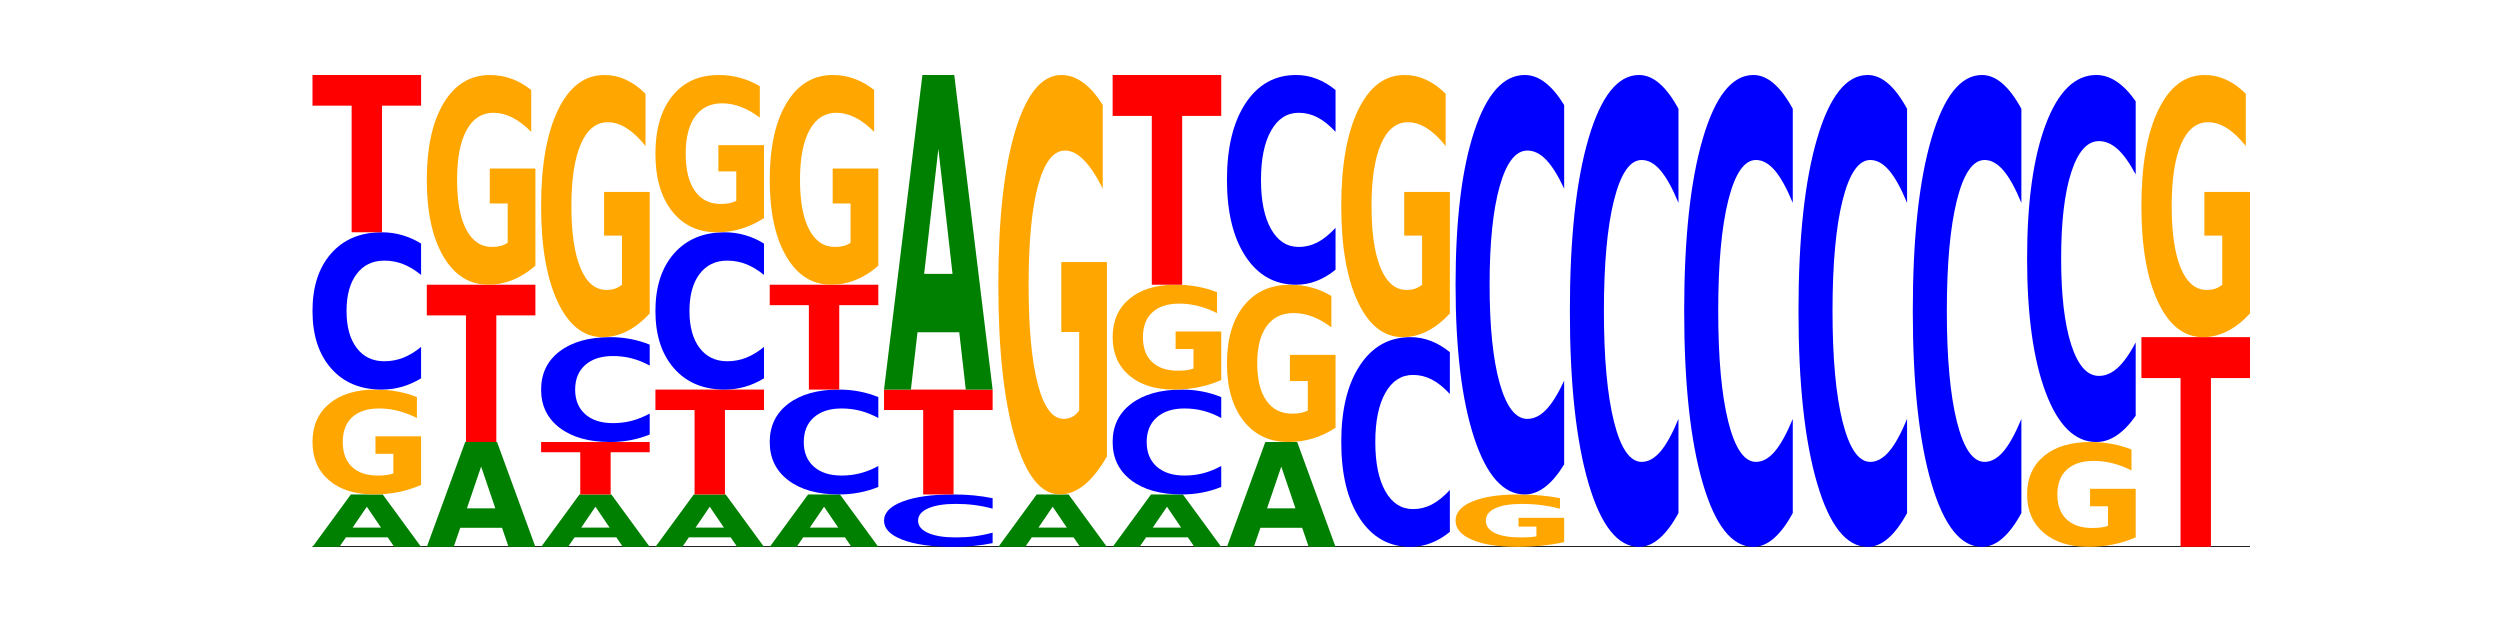 <?xml version="1.0" encoding="utf-8" standalone="no"?>
<!DOCTYPE svg PUBLIC "-//W3C//DTD SVG 1.1//EN"
  "http://www.w3.org/Graphics/SVG/1.1/DTD/svg11.dtd">
<!-- Created with matplotlib (https://matplotlib.org/) -->
<svg height="180pt" version="1.1" viewBox="0 0 720 180" width="720pt" xmlns="http://www.w3.org/2000/svg" xmlns:xlink="http://www.w3.org/1999/xlink">
 <defs>
  <style type="text/css">*{stroke-linecap:butt;stroke-linejoin:round;}</style>
 </defs>
 <g id="figure_1">
  <g id="patch_1">
   <path d="M 0 180 
L 720 180 
L 720 0 
L 0 0 
z
" style="fill:none;"/>
  </g>
  <g id="axes_1">
   <g id="line2d_1">
    <path clip-path="url(#p5c5bd47dbf)" d="M 90 157.5 
L 648 157.5 
" style="fill:none;stroke:#000000;stroke-linecap:square;stroke-width:0.5;"/>
   </g>
   <g id="patch_2">
    <path clip-path="url(#p5c5bd47dbf)" d="M 111.664 154.749 
L 99.636 154.749 
L 97.737 157.5 
L 90 157.5 
L 101.049 142.4 
L 110.225 142.4 
L 121.274 157.5 
L 113.544 157.5 
z
M 101.554 151.947 
L 109.726 151.947 
L 105.647 145.94 
z
" style="fill:#008000;"/>
   </g>
   <g id="patch_3">
    <path clip-path="url(#p5c5bd47dbf)" d="M 121.274 139.668 
Q 118.12 141.034 114.728 141.72 
Q 111.336 142.4 107.719 142.4 
Q 99.546 142.4 94.773 138.333 
Q 90 134.265 90 127.309 
Q 90 120.272 94.857 116.236 
Q 99.722 112.2 108.181 112.2 
Q 111.441 112.2 114.427 112.749 
Q 117.419 113.292 120.069 114.365 
L 120.069 120.385 
Q 117.335 119.006 114.63 118.326 
Q 111.924 117.64 109.205 117.64 
Q 104.172 117.64 101.446 120.148 
Q 98.719 122.649 98.719 127.309 
Q 98.719 131.926 101.348 134.446 
Q 103.976 136.96 108.812 136.96 
Q 110.13 136.96 111.258 136.817 
Q 112.387 136.667 113.284 136.355 
L 113.284 130.703 
L 108.132 130.703 
L 108.132 125.669 
L 121.274 125.669 
z
" style="fill:#ffa600;"/>
   </g>
   <g id="patch_4">
    <path clip-path="url(#p5c5bd47dbf)" d="M 121.274 108.953 
Q 118.658 110.562 115.829 111.377 
Q 113.001 112.2 109.92 112.2 
Q 100.732 112.2 95.366 106.099 
Q 90 99.998 90 89.564 
Q 90 79.093 95.366 73.001 
Q 100.732 66.9 109.92 66.9 
Q 113.001 66.9 115.829 67.723 
Q 118.658 68.538 121.274 70.147 
L 121.274 79.177 
Q 118.635 77.044 116.074 76.052 
Q 113.513 75.06 110.684 75.06 
Q 105.61 75.06 102.702 78.924 
Q 99.802 82.78 99.802 89.564 
Q 99.802 96.32 102.702 100.185 
Q 105.61 104.04 110.684 104.04 
Q 113.513 104.04 116.074 103.048 
Q 118.635 102.047 121.274 99.914 
z
" style="fill:#0000ff;"/>
   </g>
   <g id="patch_5">
    <path clip-path="url(#p5c5bd47dbf)" d="M 90 21.6 
L 121.274 21.6 
L 121.274 30.435 
L 110.023 30.435 
L 110.023 66.9 
L 101.273 66.9 
L 101.273 30.435 
L 90 30.435 
z
" style="fill:#ff0000;"/>
   </g>
   <g id="patch_6">
    <path clip-path="url(#p5c5bd47dbf)" d="M 144.584 151.999 
L 132.557 151.999 
L 130.657 157.5 
L 122.92 157.5 
L 133.97 127.3 
L 143.145 127.3 
L 154.195 157.5 
L 146.464 157.5 
z
M 134.475 146.393 
L 142.647 146.393 
L 138.567 134.381 
z
" style="fill:#008000;"/>
   </g>
   <g id="patch_7">
    <path clip-path="url(#p5c5bd47dbf)" d="M 122.92 82 
L 154.195 82 
L 154.195 90.835 
L 142.943 90.835 
L 142.943 127.3 
L 134.194 127.3 
L 134.194 90.835 
L 122.92 90.835 
z
" style="fill:#ff0000;"/>
   </g>
   <g id="patch_8">
    <path clip-path="url(#p5c5bd47dbf)" d="M 154.195 76.535 
Q 151.041 79.268 147.648 80.64 
Q 144.256 82 140.639 82 
Q 132.467 82 127.694 73.865 
Q 122.92 65.73 122.92 51.819 
Q 122.92 37.745 127.778 29.672 
Q 132.642 21.6 141.102 21.6 
Q 144.361 21.6 147.347 22.698 
Q 150.34 23.783 152.989 25.929 
L 152.989 37.97 
Q 150.256 35.212 147.55 33.852 
Q 144.845 32.48 142.125 32.48 
Q 137.093 32.48 134.366 37.495 
Q 131.64 42.499 131.64 51.819 
Q 131.64 61.052 134.268 66.092 
Q 136.896 71.12 141.733 71.12 
Q 143.05 71.12 144.179 70.833 
Q 145.307 70.534 146.204 69.91 
L 146.204 58.606 
L 141.053 58.606 
L 141.053 48.537 
L 154.195 48.537 
z
" style="fill:#ffa600;"/>
   </g>
   <g id="patch_9">
    <path clip-path="url(#p5c5bd47dbf)" d="M 177.504 154.749 
L 165.477 154.749 
L 163.578 157.5 
L 155.841 157.5 
L 166.89 142.4 
L 176.066 142.4 
L 187.115 157.5 
L 179.384 157.5 
z
M 167.395 151.947 
L 175.567 151.947 
L 171.487 145.94 
z
" style="fill:#008000;"/>
   </g>
   <g id="patch_10">
    <path clip-path="url(#p5c5bd47dbf)" d="M 155.841 127.3 
L 187.115 127.3 
L 187.115 130.245 
L 175.864 130.245 
L 175.864 142.4 
L 167.114 142.4 
L 167.114 130.245 
L 155.841 130.245 
z
" style="fill:#ff0000;"/>
   </g>
   <g id="patch_11">
    <path clip-path="url(#p5c5bd47dbf)" d="M 187.115 125.135 
Q 184.499 126.208 181.67 126.751 
Q 178.841 127.3 175.76 127.3 
Q 166.573 127.3 161.207 123.233 
Q 155.841 119.165 155.841 112.209 
Q 155.841 105.229 161.207 101.167 
Q 166.573 97.1 175.76 97.1 
Q 178.841 97.1 181.67 97.649 
Q 184.499 98.192 187.115 99.265 
L 187.115 105.285 
Q 184.475 103.862 181.914 103.201 
Q 179.354 102.54 176.525 102.54 
Q 171.45 102.54 168.543 105.116 
Q 165.643 107.687 165.643 112.209 
Q 165.643 116.713 168.543 119.29 
Q 171.45 121.86 176.525 121.86 
Q 179.354 121.86 181.914 121.199 
Q 184.475 120.531 187.115 119.109 
z
" style="fill:#0000ff;"/>
   </g>
   <g id="patch_12">
    <path clip-path="url(#p5c5bd47dbf)" d="M 187.115 90.269 
Q 183.961 93.684 180.569 95.4 
Q 177.176 97.1 173.56 97.1 
Q 165.387 97.1 160.614 86.931 
Q 155.841 76.763 155.841 59.373 
Q 155.841 41.781 160.698 31.691 
Q 165.562 21.6 174.022 21.6 
Q 177.281 21.6 180.267 22.972 
Q 183.26 24.329 185.909 27.012 
L 185.909 42.062 
Q 183.176 38.615 180.47 36.915 
Q 177.765 35.2 175.045 35.2 
Q 170.013 35.2 167.286 41.469 
Q 164.56 47.723 164.56 59.373 
Q 164.56 70.914 167.188 77.215 
Q 169.817 83.5 174.653 83.5 
Q 175.971 83.5 177.099 83.142 
Q 178.228 82.767 179.125 81.988 
L 179.125 67.858 
L 173.973 67.858 
L 173.973 55.272 
L 187.115 55.272 
z
" style="fill:#ffa600;"/>
   </g>
   <g id="patch_13">
    <path clip-path="url(#p5c5bd47dbf)" d="M 210.425 154.749 
L 198.397 154.749 
L 196.498 157.5 
L 188.761 157.5 
L 199.81 142.4 
L 208.986 142.4 
L 220.035 157.5 
L 212.305 157.5 
z
M 200.315 151.947 
L 208.487 151.947 
L 204.408 145.94 
z
" style="fill:#008000;"/>
   </g>
   <g id="patch_14">
    <path clip-path="url(#p5c5bd47dbf)" d="M 188.761 112.2 
L 220.035 112.2 
L 220.035 118.09 
L 208.784 118.09 
L 208.784 142.4 
L 200.034 142.4 
L 200.034 118.09 
L 188.761 118.09 
z
" style="fill:#ff0000;"/>
   </g>
   <g id="patch_15">
    <path clip-path="url(#p5c5bd47dbf)" d="M 220.035 108.953 
Q 217.419 110.562 214.591 111.377 
Q 211.762 112.2 208.681 112.2 
Q 199.493 112.2 194.127 106.099 
Q 188.761 99.998 188.761 89.564 
Q 188.761 79.093 194.127 73.001 
Q 199.493 66.9 208.681 66.9 
Q 211.762 66.9 214.591 67.723 
Q 217.419 68.538 220.035 70.147 
L 220.035 79.177 
Q 217.396 77.044 214.835 76.052 
Q 212.274 75.06 209.445 75.06 
Q 204.371 75.06 201.463 78.924 
Q 198.563 82.78 198.563 89.564 
Q 198.563 96.32 201.463 100.185 
Q 204.371 104.04 209.445 104.04 
Q 212.274 104.04 214.835 103.048 
Q 217.396 102.047 220.035 99.914 
z
" style="fill:#0000ff;"/>
   </g>
   <g id="patch_16">
    <path clip-path="url(#p5c5bd47dbf)" d="M 220.035 62.801 
Q 216.881 64.851 213.489 65.88 
Q 210.097 66.9 206.48 66.9 
Q 198.307 66.9 193.534 60.799 
Q 188.761 54.698 188.761 44.264 
Q 188.761 33.709 193.618 27.654 
Q 198.483 21.6 206.943 21.6 
Q 210.202 21.6 213.188 22.423 
Q 216.18 23.238 218.83 24.847 
L 218.83 33.877 
Q 216.096 31.809 213.391 30.789 
Q 210.685 29.76 207.966 29.76 
Q 202.933 29.76 200.207 33.522 
Q 197.48 37.274 197.48 44.264 
Q 197.48 51.189 200.109 54.969 
Q 202.737 58.74 207.573 58.74 
Q 208.891 58.74 210.019 58.525 
Q 211.148 58.3 212.045 57.833 
L 212.045 49.355 
L 206.893 49.355 
L 206.893 41.803 
L 220.035 41.803 
z
" style="fill:#ffa600;"/>
   </g>
   <g id="patch_17">
    <path clip-path="url(#p5c5bd47dbf)" d="M 243.345 154.749 
L 231.318 154.749 
L 229.418 157.5 
L 221.681 157.5 
L 232.731 142.4 
L 241.906 142.4 
L 252.956 157.5 
L 245.225 157.5 
z
M 233.236 151.947 
L 241.408 151.947 
L 237.328 145.94 
z
" style="fill:#008000;"/>
   </g>
   <g id="patch_18">
    <path clip-path="url(#p5c5bd47dbf)" d="M 252.956 140.235 
Q 250.34 141.308 247.511 141.851 
Q 244.682 142.4 241.601 142.4 
Q 232.414 142.4 227.047 138.333 
Q 221.681 134.265 221.681 127.309 
Q 221.681 120.329 227.047 116.267 
Q 232.414 112.2 241.601 112.2 
Q 244.682 112.2 247.511 112.749 
Q 250.34 113.292 252.956 114.365 
L 252.956 120.385 
Q 250.316 118.962 247.755 118.301 
Q 245.194 117.64 242.366 117.64 
Q 237.291 117.64 234.383 120.216 
Q 231.484 122.787 231.484 127.309 
Q 231.484 131.813 234.383 134.39 
Q 237.291 136.96 242.366 136.96 
Q 245.194 136.96 247.755 136.299 
Q 250.316 135.631 252.956 134.209 
z
" style="fill:#0000ff;"/>
   </g>
   <g id="patch_19">
    <path clip-path="url(#p5c5bd47dbf)" d="M 221.681 82 
L 252.956 82 
L 252.956 87.89 
L 241.704 87.89 
L 241.704 112.2 
L 232.955 112.2 
L 232.955 87.89 
L 221.681 87.89 
z
" style="fill:#ff0000;"/>
   </g>
   <g id="patch_20">
    <path clip-path="url(#p5c5bd47dbf)" d="M 252.956 76.535 
Q 249.802 79.268 246.409 80.64 
Q 243.017 82 239.4 82 
Q 231.228 82 226.455 73.865 
Q 221.681 65.73 221.681 51.819 
Q 221.681 37.745 226.539 29.672 
Q 231.403 21.6 239.863 21.6 
Q 243.122 21.6 246.108 22.698 
Q 249.101 23.783 251.75 25.929 
L 251.75 37.97 
Q 249.017 35.212 246.311 33.852 
Q 243.606 32.48 240.886 32.48 
Q 235.854 32.48 233.127 37.495 
Q 230.401 42.499 230.401 51.819 
Q 230.401 61.052 233.029 66.092 
Q 235.657 71.12 240.494 71.12 
Q 241.811 71.12 242.94 70.833 
Q 244.068 70.534 244.965 69.91 
L 244.965 58.606 
L 239.814 58.606 
L 239.814 48.537 
L 252.956 48.537 
z
" style="fill:#ffa600;"/>
   </g>
   <g id="patch_21">
    <path clip-path="url(#p5c5bd47dbf)" d="M 285.876 156.418 
Q 283.26 156.954 280.431 157.226 
Q 277.602 157.5 274.522 157.5 
Q 265.334 157.5 259.968 155.466 
Q 254.602 153.433 254.602 149.955 
Q 254.602 146.464 259.968 144.434 
Q 265.334 142.4 274.522 142.4 
Q 277.602 142.4 280.431 142.674 
Q 283.26 142.946 285.876 143.482 
L 285.876 146.492 
Q 283.236 145.781 280.676 145.451 
Q 278.115 145.12 275.286 145.12 
Q 270.211 145.12 267.304 146.408 
Q 264.404 147.693 264.404 149.955 
Q 264.404 152.207 267.304 153.495 
Q 270.211 154.78 275.286 154.78 
Q 278.115 154.78 280.676 154.449 
Q 283.236 154.116 285.876 153.405 
z
" style="fill:#0000ff;"/>
   </g>
   <g id="patch_22">
    <path clip-path="url(#p5c5bd47dbf)" d="M 254.602 112.2 
L 285.876 112.2 
L 285.876 118.09 
L 274.625 118.09 
L 274.625 142.4 
L 265.875 142.4 
L 265.875 118.09 
L 254.602 118.09 
z
" style="fill:#ff0000;"/>
   </g>
   <g id="patch_23">
    <path clip-path="url(#p5c5bd47dbf)" d="M 276.266 95.695 
L 264.238 95.695 
L 262.339 112.2 
L 254.602 112.2 
L 265.651 21.6 
L 274.827 21.6 
L 285.876 112.2 
L 278.145 112.2 
z
M 266.156 78.88 
L 274.328 78.88 
L 270.249 42.842 
z
" style="fill:#008000;"/>
   </g>
   <g id="patch_24">
    <path clip-path="url(#p5c5bd47dbf)" d="M 309.186 154.749 
L 297.158 154.749 
L 295.259 157.5 
L 287.522 157.5 
L 298.571 142.4 
L 307.747 142.4 
L 318.796 157.5 
L 311.066 157.5 
z
M 299.077 151.947 
L 307.248 151.947 
L 303.169 145.94 
z
" style="fill:#008000;"/>
   </g>
   <g id="patch_25">
    <path clip-path="url(#p5c5bd47dbf)" d="M 318.796 131.47 
Q 315.642 136.935 312.25 139.68 
Q 308.858 142.4 305.241 142.4 
Q 297.068 142.4 292.295 126.13 
Q 287.522 109.861 287.522 82.037 
Q 287.522 53.89 292.379 37.745 
Q 297.244 21.6 305.704 21.6 
Q 308.963 21.6 311.949 23.796 
Q 314.941 25.967 317.591 30.259 
L 317.591 54.339 
Q 314.857 48.824 312.152 46.104 
Q 309.446 43.359 306.727 43.359 
Q 301.694 43.359 298.968 53.391 
Q 296.241 63.397 296.241 82.037 
Q 296.241 100.503 298.87 110.584 
Q 301.498 120.641 306.334 120.641 
Q 307.652 120.641 308.781 120.067 
Q 309.909 119.468 310.806 118.22 
L 310.806 95.612 
L 305.655 95.612 
L 305.655 75.475 
L 318.796 75.475 
z
" style="fill:#ffa600;"/>
   </g>
   <g id="patch_26">
    <path clip-path="url(#p5c5bd47dbf)" d="M 342.106 154.749 
L 330.079 154.749 
L 328.18 157.5 
L 320.442 157.5 
L 331.492 142.4 
L 340.668 142.4 
L 351.717 157.5 
L 343.986 157.5 
z
M 331.997 151.947 
L 340.169 151.947 
L 336.089 145.94 
z
" style="fill:#008000;"/>
   </g>
   <g id="patch_27">
    <path clip-path="url(#p5c5bd47dbf)" d="M 351.717 140.235 
Q 349.101 141.308 346.272 141.851 
Q 343.443 142.4 340.362 142.4 
Q 331.175 142.4 325.809 138.333 
Q 320.442 134.265 320.442 127.309 
Q 320.442 120.329 325.809 116.267 
Q 331.175 112.2 340.362 112.2 
Q 343.443 112.2 346.272 112.749 
Q 349.101 113.292 351.717 114.365 
L 351.717 120.385 
Q 349.077 118.962 346.516 118.301 
Q 343.955 117.64 341.127 117.64 
Q 336.052 117.64 333.144 120.216 
Q 330.245 122.787 330.245 127.309 
Q 330.245 131.813 333.144 134.39 
Q 336.052 136.96 341.127 136.96 
Q 343.955 136.96 346.516 136.299 
Q 349.077 135.631 351.717 134.209 
z
" style="fill:#0000ff;"/>
   </g>
   <g id="patch_28">
    <path clip-path="url(#p5c5bd47dbf)" d="M 351.717 109.468 
Q 348.563 110.834 345.17 111.52 
Q 341.778 112.2 338.161 112.2 
Q 329.989 112.2 325.216 108.133 
Q 320.442 104.065 320.442 97.109 
Q 320.442 90.072 325.3 86.036 
Q 330.164 82 338.624 82 
Q 341.883 82 344.869 82.549 
Q 347.862 83.092 350.511 84.165 
L 350.511 90.185 
Q 347.778 88.806 345.072 88.126 
Q 342.367 87.44 339.647 87.44 
Q 334.615 87.44 331.888 89.948 
Q 329.162 92.449 329.162 97.109 
Q 329.162 101.726 331.79 104.246 
Q 334.419 106.76 339.255 106.76 
Q 340.572 106.76 341.701 106.617 
Q 342.829 106.467 343.727 106.155 
L 343.727 100.503 
L 338.575 100.503 
L 338.575 95.469 
L 351.717 95.469 
z
" style="fill:#ffa600;"/>
   </g>
   <g id="patch_29">
    <path clip-path="url(#p5c5bd47dbf)" d="M 320.442 21.6 
L 351.717 21.6 
L 351.717 33.38 
L 340.465 33.38 
L 340.465 82 
L 331.716 82 
L 331.716 33.38 
L 320.442 33.38 
z
" style="fill:#ff0000;"/>
   </g>
   <g id="patch_30">
    <path clip-path="url(#p5c5bd47dbf)" d="M 375.027 151.999 
L 362.999 151.999 
L 361.1 157.5 
L 353.363 157.5 
L 364.412 127.3 
L 373.588 127.3 
L 384.637 157.5 
L 376.907 157.5 
z
M 364.917 146.393 
L 373.089 146.393 
L 369.01 134.381 
z
" style="fill:#008000;"/>
   </g>
   <g id="patch_31">
    <path clip-path="url(#p5c5bd47dbf)" d="M 384.637 123.201 
Q 381.483 125.251 378.091 126.28 
Q 374.698 127.3 371.082 127.3 
Q 362.909 127.3 358.136 121.199 
Q 353.363 115.098 353.363 104.664 
Q 353.363 94.109 358.22 88.054 
Q 363.084 82 371.544 82 
Q 374.803 82 377.789 82.823 
Q 380.782 83.638 383.432 85.247 
L 383.432 94.277 
Q 380.698 92.209 377.993 91.189 
Q 375.287 90.16 372.568 90.16 
Q 367.535 90.16 364.809 93.922 
Q 362.082 97.674 362.082 104.664 
Q 362.082 111.589 364.71 115.369 
Q 367.339 119.14 372.175 119.14 
Q 373.493 119.14 374.621 118.925 
Q 375.75 118.7 376.647 118.233 
L 376.647 109.755 
L 371.495 109.755 
L 371.495 102.203 
L 384.637 102.203 
z
" style="fill:#ffa600;"/>
   </g>
   <g id="patch_32">
    <path clip-path="url(#p5c5bd47dbf)" d="M 384.637 77.671 
Q 382.021 79.817 379.192 80.902 
Q 376.364 82 373.283 82 
Q 364.095 82 358.729 73.865 
Q 353.363 65.73 353.363 51.819 
Q 353.363 37.857 358.729 29.735 
Q 364.095 21.6 373.283 21.6 
Q 376.364 21.6 379.192 22.698 
Q 382.021 23.783 384.637 25.929 
L 384.637 37.97 
Q 381.997 35.125 379.437 33.802 
Q 376.876 32.48 374.047 32.48 
Q 368.972 32.48 366.065 37.633 
Q 363.165 42.773 363.165 51.819 
Q 363.165 60.827 366.065 65.98 
Q 368.972 71.12 374.047 71.12 
Q 376.876 71.12 379.437 69.798 
Q 381.997 68.463 384.637 65.618 
z
" style="fill:#0000ff;"/>
   </g>
   <g id="patch_33">
    <path clip-path="url(#p5c5bd47dbf)" d="M 417.558 153.171 
Q 414.941 155.317 412.113 156.402 
Q 409.284 157.5 406.203 157.5 
Q 397.015 157.5 391.649 149.365 
Q 386.283 141.23 386.283 127.319 
Q 386.283 113.357 391.649 105.235 
Q 397.015 97.1 406.203 97.1 
Q 409.284 97.1 412.113 98.198 
Q 414.941 99.283 417.558 101.429 
L 417.558 113.47 
Q 414.918 110.625 412.357 109.302 
Q 409.796 107.98 406.967 107.98 
Q 401.893 107.98 398.985 113.133 
Q 396.085 118.273 396.085 127.319 
Q 396.085 136.327 398.985 141.48 
Q 401.893 146.62 406.967 146.62 
Q 409.796 146.62 412.357 145.298 
Q 414.918 143.963 417.558 141.118 
z
" style="fill:#0000ff;"/>
   </g>
   <g id="patch_34">
    <path clip-path="url(#p5c5bd47dbf)" d="M 417.558 90.269 
Q 414.403 93.684 411.011 95.4 
Q 407.619 97.1 404.002 97.1 
Q 395.829 97.1 391.056 86.931 
Q 386.283 76.763 386.283 59.373 
Q 386.283 41.781 391.14 31.691 
Q 396.005 21.6 404.465 21.6 
Q 407.724 21.6 410.71 22.972 
Q 413.703 24.329 416.352 27.012 
L 416.352 42.062 
Q 413.618 38.615 410.913 36.915 
Q 408.207 35.2 405.488 35.2 
Q 400.455 35.2 397.729 41.469 
Q 395.002 47.723 395.002 59.373 
Q 395.002 70.914 397.631 77.215 
Q 400.259 83.5 405.095 83.5 
Q 406.413 83.5 407.542 83.142 
Q 408.67 82.767 409.567 81.988 
L 409.567 67.858 
L 404.416 67.858 
L 404.416 55.272 
L 417.558 55.272 
z
" style="fill:#ffa600;"/>
   </g>
   <g id="patch_35">
    <path clip-path="url(#p5c5bd47dbf)" d="M 450.478 156.134 
Q 447.324 156.817 443.931 157.16 
Q 440.539 157.5 436.922 157.5 
Q 428.75 157.5 423.977 155.466 
Q 419.204 153.433 419.204 149.955 
Q 419.204 146.436 424.061 144.418 
Q 428.925 142.4 437.385 142.4 
Q 440.644 142.4 443.63 142.674 
Q 446.623 142.946 449.272 143.482 
L 449.272 146.492 
Q 446.539 145.803 443.833 145.463 
Q 441.128 145.12 438.408 145.12 
Q 433.376 145.12 430.649 146.374 
Q 427.923 147.625 427.923 149.955 
Q 427.923 152.263 430.551 153.523 
Q 433.18 154.78 438.016 154.78 
Q 439.334 154.78 440.462 154.708 
Q 441.59 154.633 442.488 154.478 
L 442.488 151.652 
L 437.336 151.652 
L 437.336 149.134 
L 450.478 149.134 
z
" style="fill:#ffa600;"/>
   </g>
   <g id="patch_36">
    <path clip-path="url(#p5c5bd47dbf)" d="M 450.478 133.741 
Q 447.862 138.033 445.033 140.204 
Q 442.204 142.4 439.123 142.4 
Q 429.936 142.4 424.57 126.13 
Q 419.204 109.861 419.204 82.037 
Q 419.204 54.114 424.57 37.87 
Q 429.936 21.6 439.123 21.6 
Q 442.204 21.6 445.033 23.796 
Q 447.862 25.967 450.478 30.259 
L 450.478 54.339 
Q 447.838 48.65 445.277 46.005 
Q 442.716 43.359 439.888 43.359 
Q 434.813 43.359 431.906 53.665 
Q 429.006 63.946 429.006 82.037 
Q 429.006 100.054 431.906 110.36 
Q 434.813 120.641 439.888 120.641 
Q 442.716 120.641 445.277 117.995 
Q 447.838 115.325 450.478 109.636 
z
" style="fill:#0000ff;"/>
   </g>
   <g id="patch_37">
    <path clip-path="url(#p5c5bd47dbf)" d="M 483.398 147.759 
Q 480.782 152.587 477.953 155.03 
Q 475.125 157.5 472.044 157.5 
Q 462.856 157.5 457.49 139.197 
Q 452.124 120.893 452.124 89.592 
Q 452.124 58.179 457.49 39.903 
Q 462.856 21.6 472.044 21.6 
Q 475.125 21.6 477.953 24.07 
Q 480.782 26.513 483.398 31.341 
L 483.398 58.431 
Q 480.759 52.031 478.198 49.055 
Q 475.637 46.079 472.808 46.079 
Q 467.733 46.079 464.826 57.673 
Q 461.926 69.239 461.926 89.592 
Q 461.926 109.861 464.826 121.455 
Q 467.733 133.021 472.808 133.021 
Q 475.637 133.021 478.198 130.045 
Q 480.759 127.041 483.398 120.641 
z
" style="fill:#0000ff;"/>
   </g>
   <g id="patch_38">
    <path clip-path="url(#p5c5bd47dbf)" d="M 516.319 147.759 
Q 513.703 152.587 510.874 155.03 
Q 508.045 157.5 504.964 157.5 
Q 495.776 157.5 490.41 139.197 
Q 485.044 120.893 485.044 89.592 
Q 485.044 58.179 490.41 39.903 
Q 495.776 21.6 504.964 21.6 
Q 508.045 21.6 510.874 24.07 
Q 513.703 26.513 516.319 31.341 
L 516.319 58.431 
Q 513.679 52.031 511.118 49.055 
Q 508.557 46.079 505.728 46.079 
Q 500.654 46.079 497.746 57.673 
Q 494.847 69.239 494.847 89.592 
Q 494.847 109.861 497.746 121.455 
Q 500.654 133.021 505.728 133.021 
Q 508.557 133.021 511.118 130.045 
Q 513.679 127.041 516.319 120.641 
z
" style="fill:#0000ff;"/>
   </g>
   <g id="patch_39">
    <path clip-path="url(#p5c5bd47dbf)" d="M 549.239 147.759 
Q 546.623 152.587 543.794 155.03 
Q 540.965 157.5 537.884 157.5 
Q 528.697 157.5 523.331 139.197 
Q 517.965 120.893 517.965 89.592 
Q 517.965 58.179 523.331 39.903 
Q 528.697 21.6 537.884 21.6 
Q 540.965 21.6 543.794 24.07 
Q 546.623 26.513 549.239 31.341 
L 549.239 58.431 
Q 546.599 52.031 544.038 49.055 
Q 541.477 46.079 538.649 46.079 
Q 533.574 46.079 530.667 57.673 
Q 527.767 69.239 527.767 89.592 
Q 527.767 109.861 530.667 121.455 
Q 533.574 133.021 538.649 133.021 
Q 541.477 133.021 544.038 130.045 
Q 546.599 127.041 549.239 120.641 
z
" style="fill:#0000ff;"/>
   </g>
   <g id="patch_40">
    <path clip-path="url(#p5c5bd47dbf)" d="M 582.159 147.759 
Q 579.543 152.587 576.714 155.03 
Q 573.886 157.5 570.805 157.5 
Q 561.617 157.5 556.251 139.197 
Q 550.885 120.893 550.885 89.592 
Q 550.885 58.179 556.251 39.903 
Q 561.617 21.6 570.805 21.6 
Q 573.886 21.6 576.714 24.07 
Q 579.543 26.513 582.159 31.341 
L 582.159 58.431 
Q 579.52 52.031 576.959 49.055 
Q 574.398 46.079 571.569 46.079 
Q 566.495 46.079 563.587 57.673 
Q 560.687 69.239 560.687 89.592 
Q 560.687 109.861 563.587 121.455 
Q 566.495 133.021 571.569 133.021 
Q 574.398 133.021 576.959 130.045 
Q 579.52 127.041 582.159 120.641 
z
" style="fill:#0000ff;"/>
   </g>
   <g id="patch_41">
    <path clip-path="url(#p5c5bd47dbf)" d="M 615.08 154.768 
Q 611.926 156.134 608.533 156.82 
Q 605.141 157.5 601.524 157.5 
Q 593.352 157.5 588.578 153.433 
Q 583.805 149.365 583.805 142.409 
Q 583.805 135.372 588.663 131.336 
Q 593.527 127.3 601.987 127.3 
Q 605.246 127.3 608.232 127.849 
Q 611.225 128.392 613.874 129.465 
L 613.874 135.485 
Q 611.141 134.106 608.435 133.426 
Q 605.73 132.74 603.01 132.74 
Q 597.978 132.74 595.251 135.248 
Q 592.525 137.749 592.525 142.409 
Q 592.525 147.026 595.153 149.546 
Q 597.781 152.06 602.618 152.06 
Q 603.935 152.06 605.064 151.917 
Q 606.192 151.767 607.089 151.455 
L 607.089 145.803 
L 601.938 145.803 
L 601.938 140.769 
L 615.08 140.769 
z
" style="fill:#ffa600;"/>
   </g>
   <g id="patch_42">
    <path clip-path="url(#p5c5bd47dbf)" d="M 615.08 119.723 
Q 612.464 123.479 609.635 125.379 
Q 606.806 127.3 603.725 127.3 
Q 594.537 127.3 589.171 113.064 
Q 583.805 98.828 583.805 74.483 
Q 583.805 50.05 589.171 35.836 
Q 594.537 21.6 603.725 21.6 
Q 606.806 21.6 609.635 23.521 
Q 612.464 25.421 615.08 29.177 
L 615.08 50.247 
Q 612.44 45.268 609.879 42.954 
Q 607.318 40.64 604.489 40.64 
Q 599.415 40.64 596.507 49.657 
Q 593.608 58.653 593.608 74.483 
Q 593.608 90.247 596.507 99.265 
Q 599.415 108.26 604.489 108.26 
Q 607.318 108.26 609.879 105.946 
Q 612.44 103.61 615.08 98.632 
z
" style="fill:#0000ff;"/>
   </g>
   <g id="patch_43">
    <path clip-path="url(#p5c5bd47dbf)" d="M 616.726 97.1 
L 648 97.1 
L 648 108.88 
L 636.749 108.88 
L 636.749 157.5 
L 627.999 157.5 
L 627.999 108.88 
L 616.726 108.88 
z
" style="fill:#ff0000;"/>
   </g>
   <g id="patch_44">
    <path clip-path="url(#p5c5bd47dbf)" d="M 648 90.269 
Q 644.846 93.684 641.454 95.4 
Q 638.061 97.1 634.445 97.1 
Q 626.272 97.1 621.499 86.931 
Q 616.726 76.763 616.726 59.373 
Q 616.726 41.781 621.583 31.691 
Q 626.447 21.6 634.907 21.6 
Q 638.166 21.6 641.152 22.972 
Q 644.145 24.329 646.794 27.012 
L 646.794 42.062 
Q 644.061 38.615 641.355 36.915 
Q 638.65 35.2 635.93 35.2 
Q 630.898 35.2 628.171 41.469 
Q 625.445 47.723 625.445 59.373 
Q 625.445 70.914 628.073 77.215 
Q 630.702 83.5 635.538 83.5 
Q 636.856 83.5 637.984 83.142 
Q 639.113 82.767 640.01 81.988 
L 640.01 67.858 
L 634.858 67.858 
L 634.858 55.272 
L 648 55.272 
z
" style="fill:#ffa600;"/>
   </g>
  </g>
 </g>
 <defs>
  <clipPath id="p5c5bd47dbf">
   <rect height="135.9" width="558" x="90" y="21.6"/>
  </clipPath>
 </defs>
</svg>
